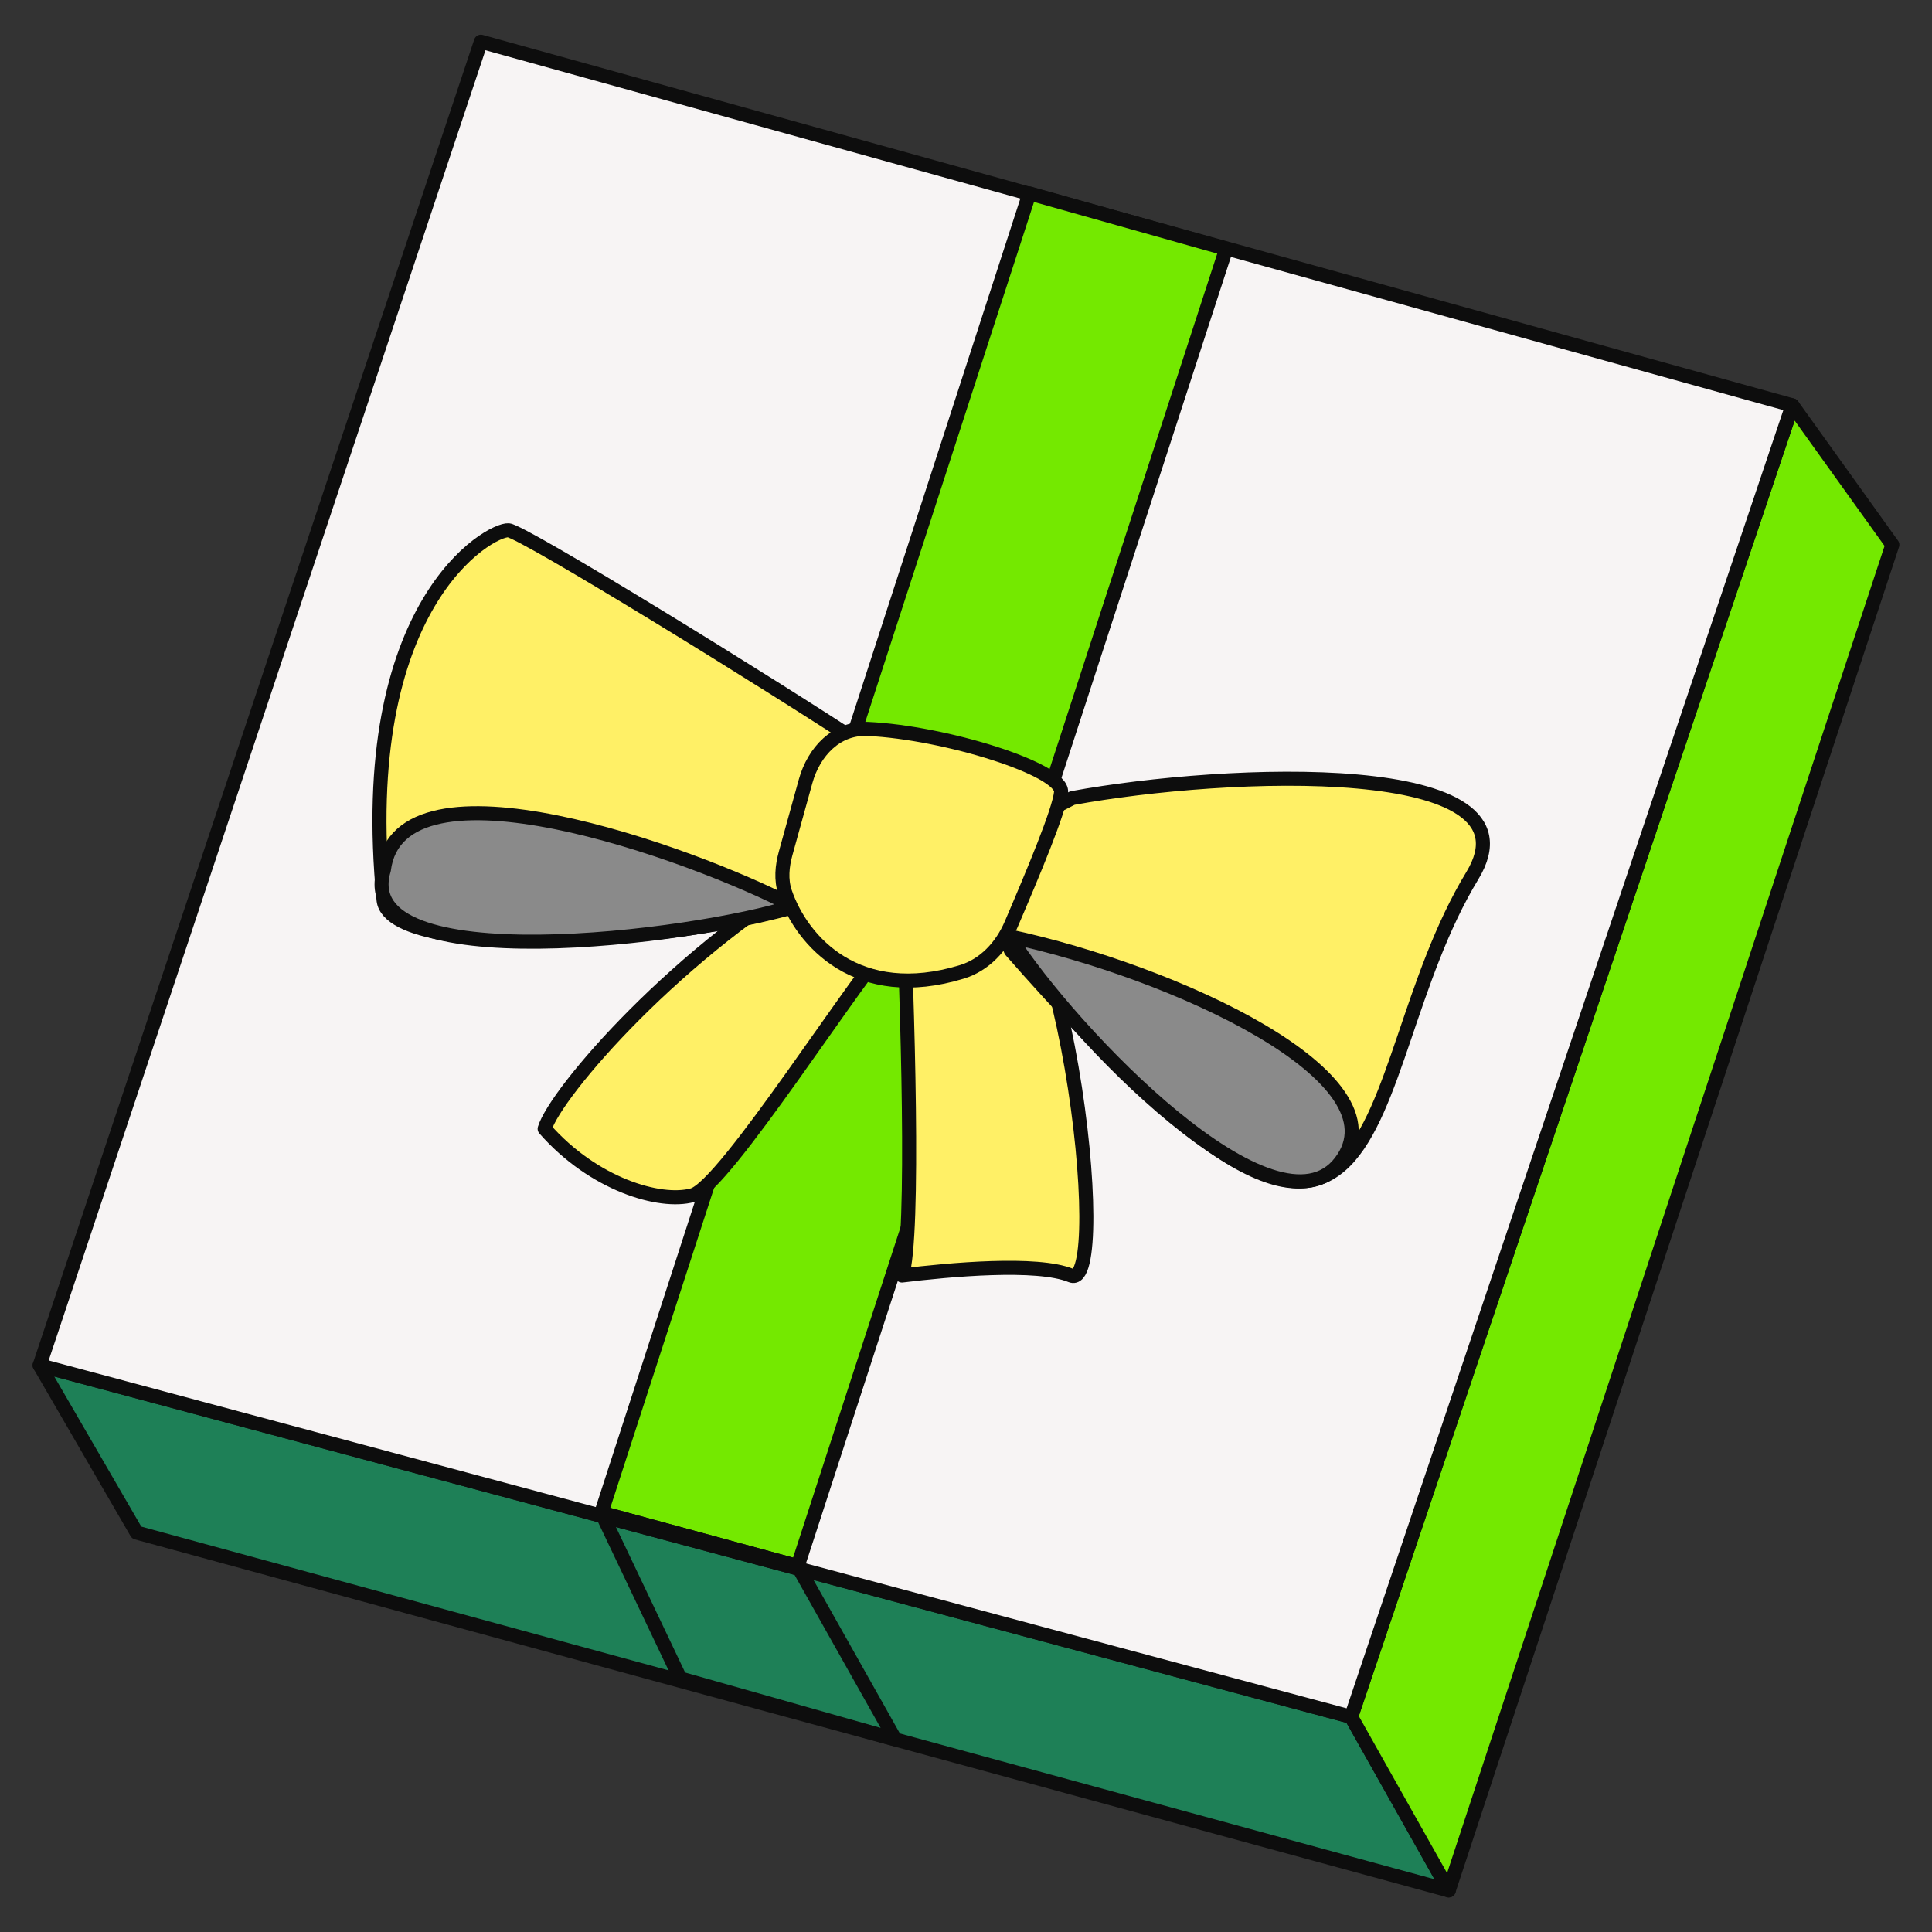 <svg width="55" height="55" viewBox="0 0 55 55" fill="none" xmlns="http://www.w3.org/2000/svg">
<rect x="0" y="0" width="55" height="55" fill="#333333" stroke="none"/>
<g clip-path="url(#clip0_12_644)">
<path d="M38.465 48.874L1.129 38.868L3.89 43.63L41.243 53.816L38.465 48.874Z" fill="#1E8057" stroke="#0D0D0D" stroke-width="0.4" stroke-linejoin="round"/>
<path d="M51.025 11.54L38.465 48.875L41.243 53.816L53.871 15.508L51.025 11.54Z" fill="#74E900" stroke="#0D0D0D" stroke-width="0.4" stroke-linejoin="round"/>
<path d="M1.129 38.867L13.69 1.187L51.025 11.539L38.465 48.874L1.129 38.867Z" fill="#F7F4F4" stroke="#0D0D0D" stroke-width="0.4" stroke-linejoin="round"/>
<path d="M17.119 43.063L29.305 5.505L34.907 7.083L22.708 44.584L17.119 43.063Z" fill="#74E900" stroke="#0D0D0D" stroke-width="0.4" stroke-linejoin="round"/>
<path d="M19.363 47.781L17.119 43.063L22.708 44.584L25.482 49.514L19.363 47.781Z" stroke="#0D0D0D" stroke-width="0.4" stroke-linejoin="round"/>
<path d="M25.678 36.311C26.046 35.207 25.832 28.399 25.678 25.133L27.553 23.966C30.312 24.143 31.692 36.806 30.489 36.311C29.527 35.915 27.023 36.146 25.678 36.311Z" fill="#FFF066" stroke="#0D0D0D" stroke-width="0.4" stroke-linejoin="round"/>
<path d="M19.714 34.025C20.639 33.772 24.379 27.794 25.679 26.392L23.682 24.538C19.317 27.004 15.807 31.119 15.505 32.134C16.895 33.718 18.789 34.279 19.714 34.025Z" fill="#FFF066" stroke="#0D0D0D" stroke-width="0.4" stroke-linejoin="round"/>
<path d="M41.915 24.927C43.974 21.535 34.922 21.913 30.528 22.719L27.546 24.251L28.779 27.061C40.182 40.056 38.378 30.753 41.915 24.927Z" fill="#FFF066" stroke="#0D0D0D" stroke-width="0.4" stroke-linejoin="round"/>
<path d="M28.732 26.657C33.422 27.66 40.004 30.671 38.164 33.078C36.324 35.485 30.506 29.426 28.732 26.657Z" fill="#8A8A8A" stroke="#0D0D0D" stroke-width="0.4" stroke-linejoin="round"/>
<path d="M14.474 15.096C14.88 15.125 21.901 19.447 24.754 21.333C27.274 21.865 24.936 24.828 24.482 25.086C21.364 26.854 11.156 27.515 10.92 25.63C10.086 17.163 13.966 15.06 14.474 15.096Z" fill="#FFF066" stroke="#0D0D0D" stroke-width="0.4" stroke-linejoin="round"/>
<path d="M22.589 25.795C19.793 26.694 9.969 27.94 10.928 24.762C11.365 21.294 19.68 24.277 22.589 25.795Z" fill="#8A8A8A" stroke="#0D0D0D" stroke-width="0.4" stroke-linejoin="round"/>
<path d="M22.366 24.292L22.933 22.243C23.169 21.391 23.818 20.71 24.702 20.751C26.901 20.853 30.263 21.901 30.207 22.548C30.161 23.071 29.404 24.871 28.785 26.316C28.516 26.942 28.03 27.47 27.379 27.668C24.422 28.57 22.833 26.811 22.35 25.405C22.227 25.046 22.265 24.658 22.366 24.292Z" fill="#FFF066" stroke="#0D0D0D" stroke-width="0.4" stroke-linejoin="round"/>
</g>
<defs>
<clipPath id="clip0_12_644">
<rect width="55" height="55" fill="white"/>
</clipPath>
</defs>
</svg>
